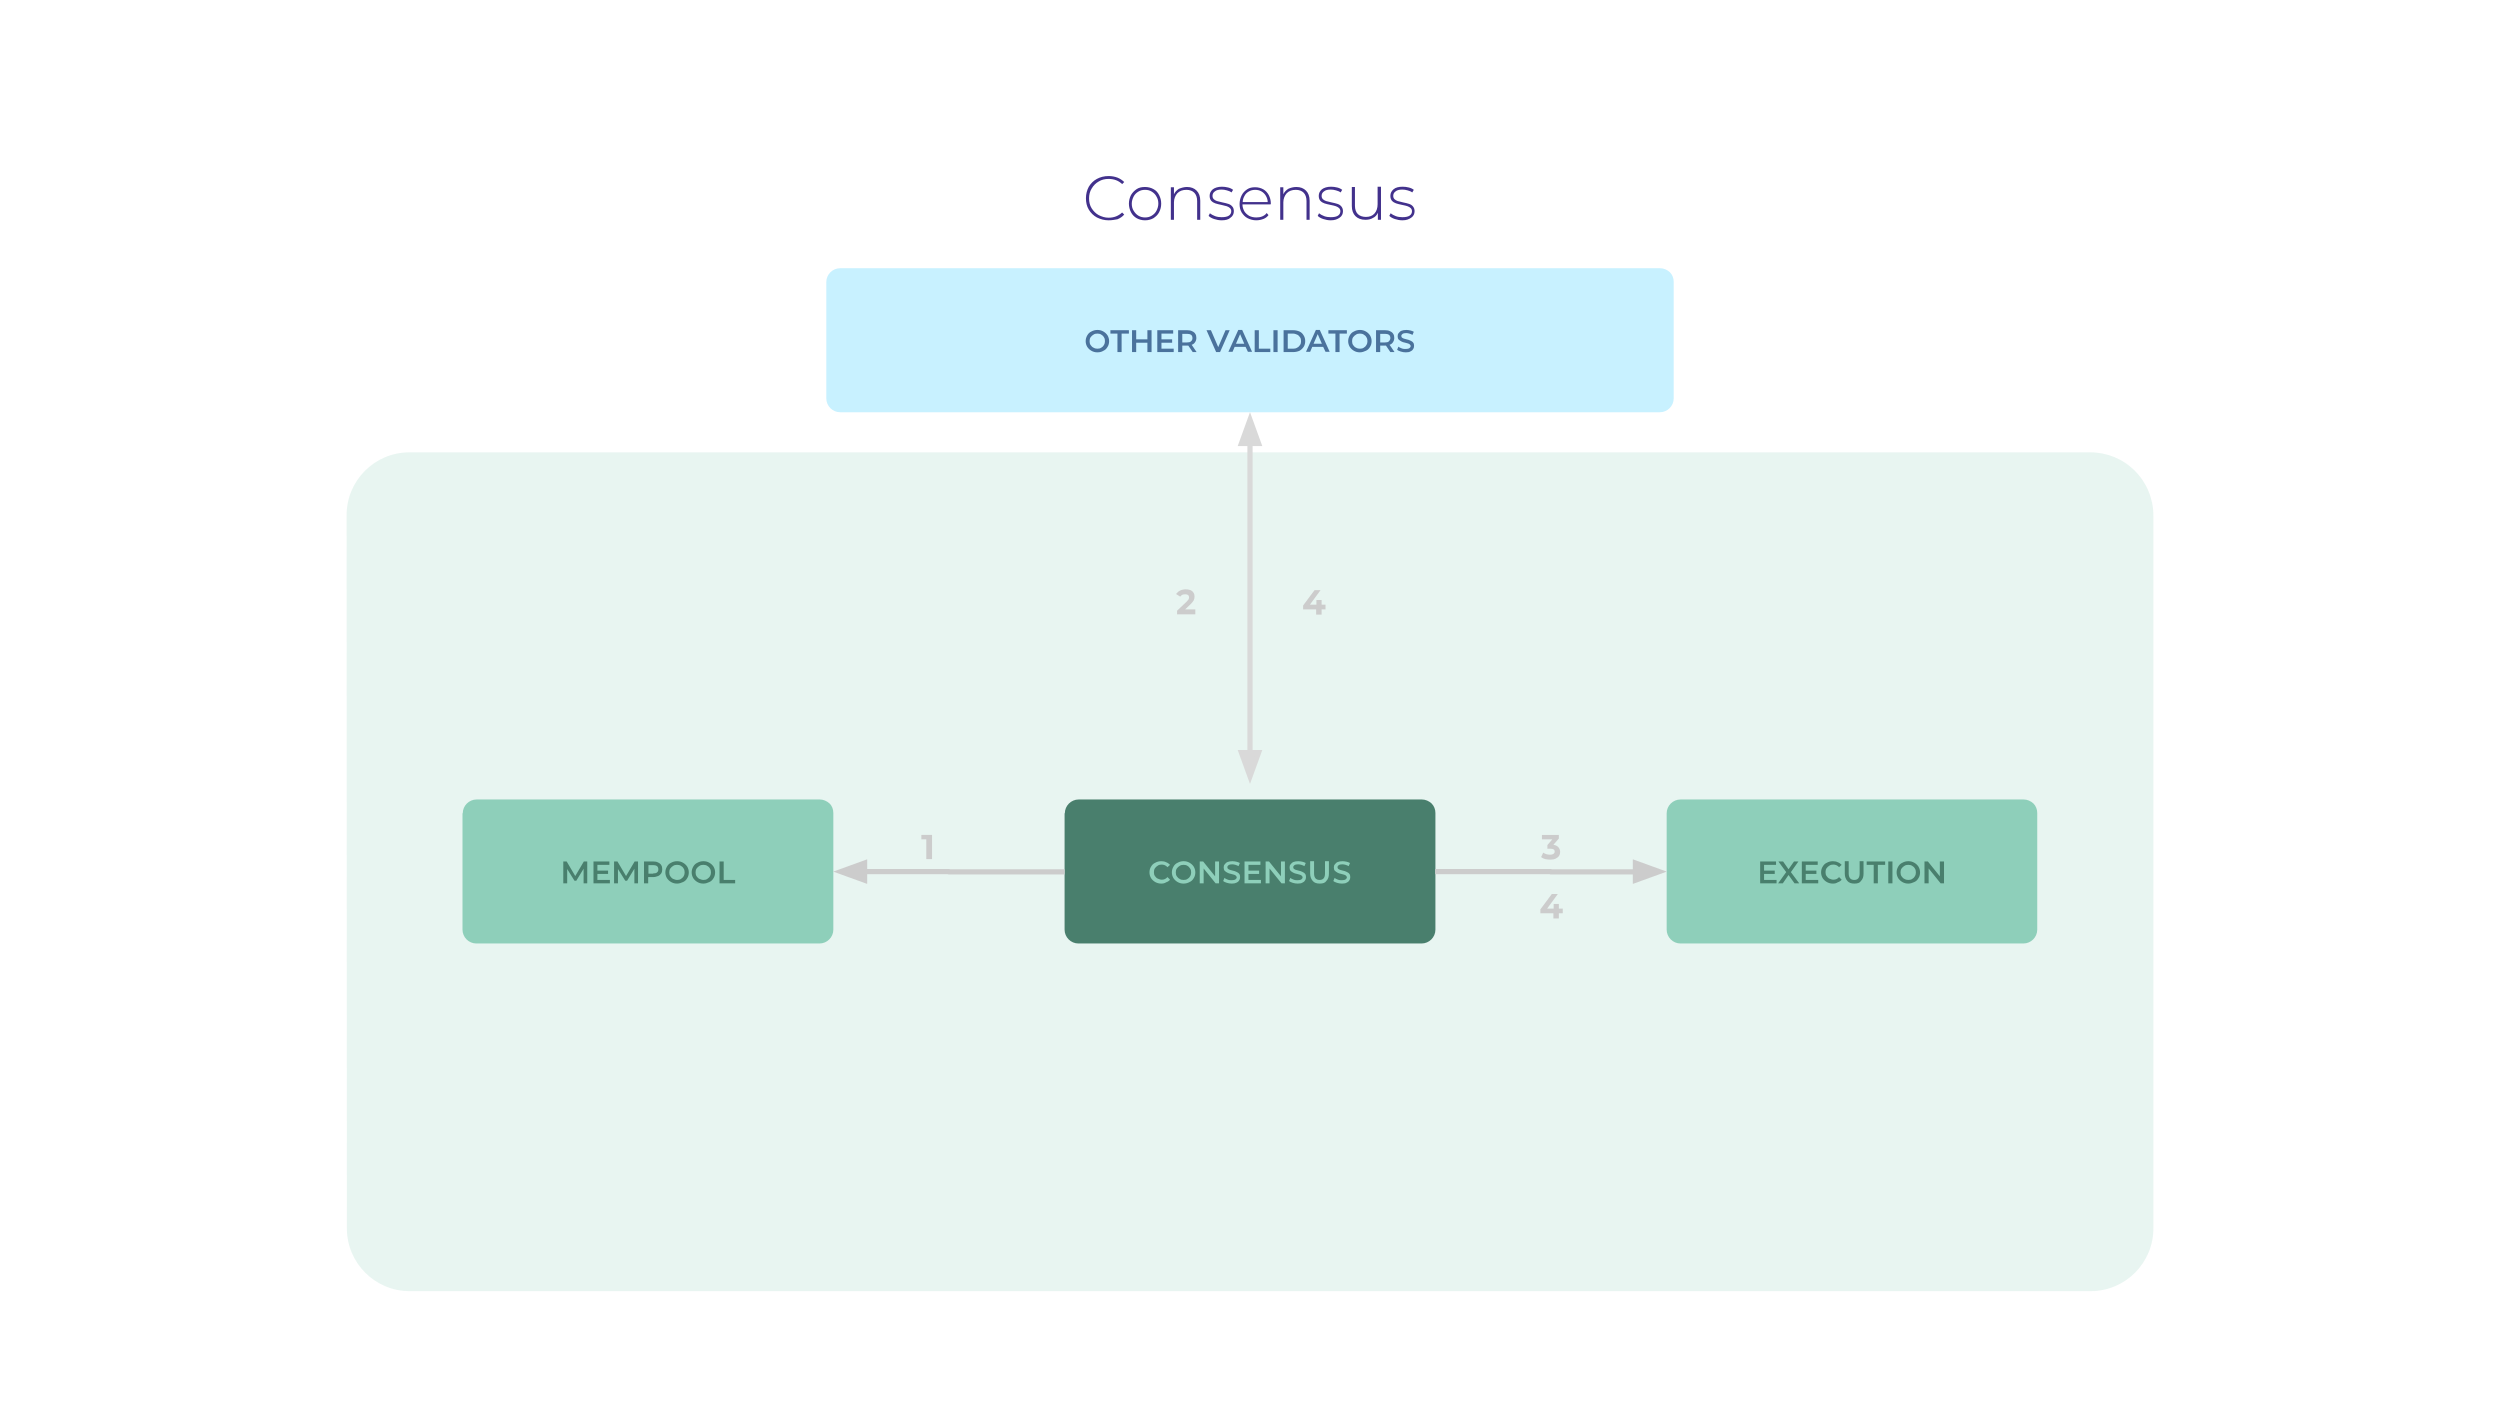<svg xmlns="http://www.w3.org/2000/svg" xmlns:xlink="http://www.w3.org/1999/xlink" id="Layer_1" width="960" height="540" x="0" style="enable-background:new 0 0 960 540" y="0" version="1.1" viewBox="0 0 960 540" xml:space="preserve"><rect x="0" y="0" width="960" height="540" fill="#333333" stroke="none"/><style type="text/css">.st1{fill-rule:evenodd;clip-rule:evenodd;fill:#fff}.st2{fill-opacity:0}.st2,.st3,.st4{fill-rule:evenodd;clip-rule:evenodd}.st3{fill:#8ecfba;fill-opacity:.201}.st4{fill:#497f6d}.st5,.st6{fill:#8ecfba}.st6{fill-rule:evenodd;clip-rule:evenodd}.st7{fill:#497f6d}.st8,.st9{stroke:#ccc;stroke-width:2;stroke-miterlimit:10}.st8{fill:none;stroke-linejoin:round}.st9{fill-rule:evenodd;clip-rule:evenodd}.st10,.st9{fill:#ccc}.st11{fill-rule:evenodd;clip-rule:evenodd;fill:#c8f1ff}.st12{fill:#4a729c}.st13,.st14{stroke:#d9d9d9;stroke-width:2;stroke-miterlimit:10}.st13{fill:none;stroke-linejoin:round}.st14{fill-rule:evenodd;clip-rule:evenodd;fill:#d9d9d9}.st15{fill:#42318c}</style><g><defs><rect id="SVGID_1_" width="960" height="540"/></defs><clipPath id="SVGID_00000129922877783919956040000014384686146469275320_"><use xlink:href="#SVGID_1_" style="overflow:visible"/></clipPath><g style="clip-path:url(#SVGID_00000129922877783919956040000014384686146469275320_)"><path d="M0,0h960v540H0V0z" class="st1"/><path d="M12,0h215.5v142.7H12L12,0z" class="st2"/><g><g transform="matrix(0.136 0.0 0.0 0.136 12.032 2.2440944881889764E-4)"><defs><rect id="SVGID_00000054980057191901096780000001955754110214384549_" width="1582" height="1048"/></defs><clipPath id="SVGID_00000177484542042627596660000010149184617186735289_"><use xlink:href="#SVGID_00000054980057191901096780000001955754110214384549_" style="overflow:visible"/></clipPath></g></g><path d="M133.1,197.8L133.1,197.8c0-13.3,10.8-24.1,24.1-24.1h645.5c6.4,0,12.5,2.5,17.1,7.1 c4.5,4.5,7.1,10.7,7.1,17.1v273.8c0,13.3-10.8,24.1-24.1,24.1H157.3c-13.3,0-24.1-10.8-24.1-24.1L133.1,197.8z" class="st3"/><path d="M408.9,312.3L408.9,312.3c0-2.9,2.4-5.3,5.3-5.3h131.8c1.4,0,2.7,0.6,3.7,1.5c1,1,1.5,2.3,1.5,3.7V357 c0,2.9-2.4,5.3-5.3,5.3H414.1c-2.9,0-5.3-2.4-5.3-5.3V312.3z" class="st4"/><path d="M445.9,339.3c-0.8,0-1.6-0.2-2.3-0.6c-0.7-0.4-1.2-0.9-1.6-1.5c-0.4-0.7-0.6-1.4-0.6-2.2 c0-0.8,0.2-1.6,0.6-2.2c0.4-0.7,0.9-1.2,1.6-1.5c0.7-0.4,1.5-0.6,2.3-0.6c0.7,0,1.3,0.1,1.9,0.4c0.6,0.2,1.1,0.6,1.5,1l-1,0.9 c-0.6-0.7-1.4-1-2.2-1c-0.6,0-1.1,0.1-1.5,0.4c-0.4,0.2-0.8,0.6-1.1,1c-0.3,0.4-0.4,1-0.4,1.5c0,0.6,0.1,1.1,0.4,1.5 c0.3,0.4,0.6,0.8,1.1,1c0.5,0.2,1,0.4,1.5,0.4c0.9,0,1.6-0.3,2.2-1l1,1c-0.4,0.5-0.9,0.8-1.5,1 C447.2,339.2,446.6,339.3,445.9,339.3z M454.5,339.3c-0.9,0-1.6-0.2-2.3-0.6c-0.7-0.4-1.2-0.9-1.6-1.5c-0.4-0.7-0.6-1.4-0.6-2.2 c0-0.8,0.2-1.5,0.6-2.2c0.4-0.7,0.9-1.2,1.6-1.5c0.7-0.4,1.5-0.6,2.3-0.6c0.9,0,1.6,0.2,2.3,0.6c0.7,0.4,1.2,0.9,1.6,1.5 c0.4,0.7,0.6,1.4,0.6,2.2c0,0.8-0.2,1.6-0.6,2.2c-0.4,0.7-0.9,1.2-1.6,1.5C456.1,339.1,455.3,339.3,454.5,339.3z M454.5,337.9 c0.6,0,1.1-0.1,1.5-0.4c0.4-0.2,0.8-0.6,1-1c0.3-0.5,0.4-1,0.4-1.5c0-0.6-0.1-1.1-0.4-1.5c-0.3-0.4-0.6-0.8-1-1 c-0.4-0.3-1-0.4-1.5-0.4c-0.6,0-1.1,0.1-1.5,0.4c-0.4,0.2-0.8,0.6-1.1,1c-0.3,0.4-0.4,1-0.4,1.5c0,0.6,0.1,1.1,0.4,1.5 c0.3,0.4,0.6,0.8,1.1,1C453.4,337.8,453.9,337.9,454.5,337.9z M468.1,330.8v8.4h-1.3l-4.6-5.7v5.7h-1.5v-8.4h1.3l4.6,5.7v-5.7 H468.1z M473,339.3c-0.6,0-1.3-0.1-1.9-0.3c-0.6-0.2-1.1-0.4-1.4-0.7l0.5-1.2c0.3,0.3,0.8,0.5,1.3,0.7c0.5,0.2,1,0.2,1.5,0.2 c0.6,0,1.1-0.1,1.4-0.3c0.3-0.2,0.5-0.5,0.5-0.8c0-0.2-0.1-0.4-0.3-0.6c-0.2-0.2-0.4-0.3-0.7-0.4c-0.3-0.1-0.6-0.2-1.1-0.3 c-0.6-0.1-1.2-0.3-1.5-0.5c-0.4-0.2-0.7-0.4-1-0.7c-0.3-0.3-0.4-0.8-0.4-1.3c0-0.5,0.1-0.9,0.4-1.2c0.3-0.4,0.6-0.7,1.1-0.9 c0.5-0.2,1.1-0.3,1.9-0.3c0.5,0,1,0.1,1.5,0.2c0.5,0.1,0.9,0.3,1.3,0.5l-0.5,1.2c-0.4-0.2-0.8-0.4-1.2-0.5 c-0.4-0.1-0.8-0.2-1.2-0.2c-0.6,0-1.1,0.1-1.4,0.3c-0.3,0.2-0.5,0.5-0.5,0.8c0,0.2,0.1,0.4,0.2,0.6c0.2,0.1,0.4,0.3,0.7,0.4 c0.3,0.1,0.6,0.2,1.1,0.3c0.6,0.1,1.1,0.3,1.5,0.5c0.4,0.2,0.8,0.4,1,0.7c0.3,0.3,0.4,0.8,0.4,1.3c0,0.5-0.1,0.9-0.4,1.3 c-0.2,0.4-0.6,0.7-1.1,0.9C474.3,339.2,473.7,339.3,473,339.3z M484.2,337.9v1.3h-6.3v-8.4h6.1v1.3h-4.6v2.2h4.1v1.3h-4.1v2.3 H484.2z M493.4,330.8v8.4h-1.3l-4.6-5.7v5.7H486v-8.4h1.3l4.6,5.7v-5.7H493.4z M498.3,339.3c-0.6,0-1.3-0.1-1.9-0.3 c-0.6-0.2-1.1-0.4-1.4-0.7l0.5-1.2c0.3,0.3,0.8,0.5,1.3,0.7c0.5,0.2,1,0.2,1.5,0.2c0.6,0,1.1-0.1,1.4-0.3c0.3-0.2,0.5-0.5,0.5-0.8 c0-0.2-0.1-0.4-0.3-0.6c-0.2-0.2-0.4-0.3-0.7-0.4c-0.3-0.1-0.6-0.2-1.1-0.3c-0.6-0.1-1.2-0.3-1.5-0.5c-0.4-0.2-0.7-0.4-1-0.7 c-0.3-0.3-0.4-0.8-0.4-1.3c0-0.5,0.1-0.9,0.4-1.2c0.3-0.4,0.6-0.7,1.1-0.9c0.5-0.2,1.1-0.3,1.9-0.3c0.5,0,1,0.1,1.5,0.2 c0.5,0.1,0.9,0.3,1.3,0.5l-0.5,1.2c-0.4-0.2-0.8-0.4-1.2-0.5c-0.4-0.1-0.8-0.2-1.2-0.2c-0.6,0-1.1,0.1-1.4,0.3 c-0.3,0.2-0.5,0.5-0.5,0.8c0,0.2,0.1,0.4,0.2,0.6c0.2,0.1,0.4,0.3,0.7,0.4c0.3,0.1,0.6,0.2,1.1,0.3c0.6,0.1,1.1,0.3,1.5,0.5 c0.4,0.2,0.8,0.4,1,0.7c0.3,0.3,0.4,0.8,0.4,1.3c0,0.5-0.1,0.9-0.4,1.3c-0.2,0.4-0.6,0.7-1.1,0.9 C499.7,339.2,499,339.3,498.3,339.3z M506.8,339.3c-1.2,0-2.1-0.3-2.7-1c-0.6-0.7-1-1.6-1-2.8v-4.8h1.5v4.7c0,1.6,0.7,2.5,2.1,2.5 c1.4,0,2.1-0.8,2.1-2.5v-4.7h1.5v4.8c0,1.2-0.3,2.1-1,2.8C508.9,339,508,339.3,506.8,339.3z M515.3,339.3c-0.6,0-1.3-0.1-1.9-0.3 s-1.1-0.4-1.4-0.7l0.5-1.2c0.3,0.3,0.8,0.5,1.3,0.7c0.5,0.2,1,0.2,1.5,0.2c0.6,0,1.1-0.1,1.4-0.3c0.3-0.2,0.5-0.5,0.5-0.8 c0-0.2-0.1-0.4-0.3-0.6c-0.2-0.2-0.4-0.3-0.7-0.4c-0.3-0.1-0.6-0.2-1.1-0.3c-0.6-0.1-1.2-0.3-1.5-0.5s-0.7-0.4-1-0.7 c-0.3-0.3-0.4-0.8-0.4-1.3c0-0.5,0.1-0.9,0.4-1.2c0.3-0.4,0.6-0.7,1.1-0.9c0.5-0.2,1.1-0.3,1.9-0.3c0.5,0,1,0.1,1.5,0.2 c0.5,0.1,0.9,0.3,1.3,0.5l-0.5,1.2c-0.4-0.2-0.8-0.4-1.2-0.5c-0.4-0.1-0.8-0.2-1.2-0.2c-0.6,0-1.1,0.1-1.4,0.3 c-0.3,0.2-0.5,0.5-0.5,0.8c0,0.2,0.1,0.4,0.2,0.6c0.2,0.1,0.4,0.3,0.7,0.4c0.3,0.1,0.6,0.2,1.1,0.3c0.6,0.1,1.1,0.3,1.5,0.5 c0.4,0.2,0.8,0.4,1,0.7c0.3,0.3,0.4,0.8,0.4,1.3c0,0.5-0.1,0.9-0.4,1.3c-0.2,0.4-0.6,0.7-1.1,0.9 C516.7,339.2,516,339.3,515.3,339.3z" class="st5"/><path d="M640,312.3L640,312.3c0-2.9,2.4-5.3,5.3-5.3h131.8c1.4,0,2.7,0.6,3.7,1.5c1,1,1.5,2.3,1.5,3.7V357 c0,2.9-2.4,5.3-5.3,5.3H645.3c-2.9,0-5.3-2.4-5.3-5.3V312.3z" class="st6"/><path d="M682.2,337.9v1.3h-6.3v-8.4h6.1v1.3h-4.6v2.2h4.1v1.3h-4.1v2.3H682.2z M689.1,339.2l-2.3-3.2l-2.2,3.2h-1.8 l3.1-4.3l-3-4.1h1.8l2.1,3l2.1-3h1.7l-2.9,4.1l3.2,4.3H689.1z M698.2,337.9v1.3h-6.3v-8.4h6.1v1.3h-4.6v2.2h4.1v1.3h-4.1v2.3 H698.2z M703.8,339.3c-0.8,0-1.6-0.2-2.3-0.6s-1.2-0.9-1.6-1.5c-0.4-0.7-0.6-1.4-0.6-2.2s0.2-1.6,0.6-2.2c0.4-0.7,0.9-1.2,1.6-1.5 c0.7-0.4,1.5-0.6,2.3-0.6c0.7,0,1.3,0.1,1.9,0.4c0.6,0.2,1.1,0.6,1.5,1l-1,0.9c-0.6-0.7-1.4-1-2.2-1c-0.6,0-1.1,0.1-1.5,0.4 c-0.4,0.2-0.8,0.6-1.1,1c-0.3,0.4-0.4,1-0.4,1.5c0,0.6,0.1,1.1,0.4,1.5c0.3,0.4,0.6,0.8,1.1,1c0.5,0.2,1,0.4,1.5,0.4 c0.9,0,1.6-0.3,2.2-1l1,1c-0.4,0.5-0.9,0.8-1.5,1C705.1,339.2,704.5,339.3,703.8,339.3z M712.1,339.3c-1.2,0-2.1-0.3-2.7-1 c-0.6-0.7-1-1.6-1-2.8v-4.8h1.5v4.7c0,1.6,0.7,2.5,2.1,2.5c1.4,0,2.1-0.8,2.1-2.5v-4.7h1.5v4.8c0,1.2-0.3,2.1-1,2.8 C714.2,339,713.3,339.3,712.1,339.3z M719.6,332.1h-2.8v-1.3h7.1v1.3h-2.8v7.1h-1.6V332.1z M725.1,330.8h1.6v8.4h-1.6V330.8z M732.8,339.3c-0.9,0-1.6-0.2-2.3-0.6s-1.2-0.9-1.6-1.5c-0.4-0.7-0.6-1.4-0.6-2.2c0-0.8,0.2-1.5,0.6-2.2c0.4-0.7,0.9-1.2,1.6-1.5 c0.7-0.4,1.5-0.6,2.3-0.6c0.9,0,1.6,0.2,2.3,0.6c0.7,0.4,1.2,0.9,1.6,1.5c0.4,0.7,0.6,1.4,0.6,2.2s-0.2,1.6-0.6,2.2 c-0.4,0.7-0.9,1.2-1.6,1.5S733.7,339.3,732.8,339.3z M732.8,337.9c0.6,0,1.1-0.1,1.5-0.4c0.4-0.2,0.8-0.6,1-1 c0.3-0.5,0.4-1,0.4-1.5s-0.1-1.1-0.4-1.5c-0.2-0.4-0.6-0.8-1-1c-0.4-0.3-1-0.4-1.5-0.4c-0.6,0-1.1,0.1-1.5,0.4 c-0.4,0.2-0.8,0.6-1.1,1c-0.3,0.4-0.4,1-0.4,1.5s0.1,1.1,0.4,1.5c0.3,0.4,0.6,0.8,1.1,1C731.8,337.8,732.3,337.9,732.8,337.9z M746.5,330.8v8.4h-1.3l-4.6-5.7v5.7H739v-8.4h1.3l4.6,5.7v-5.7H746.5z" class="st7"/><path d="M320,334.7h44.4v0.1h44.4" class="st2"/><path d="M332,334.7h32.4v0.1h44.4" class="st8"/><path d="M332,331.4l-9.1,3.3l9.1,3.3V331.4z" class="st9"/><path d="M551.1,334.7h44.4v0.1H640" class="st2"/><path d="M551.1,334.7h44.4v0.1H628" class="st8"/><path d="M628,338l9.1-3.3l-9.1-3.3V338z" class="st9"/><path d="M337.4,317.1h37.9v19.1h-37.9V317.1z" class="st2"/><path d="M357.9,320.6v9.3h-2.2v-7.6h-1.9v-1.7H357.9z" class="st10"/><path d="M576.6,317.1h37.9v19.1h-37.9V317.1z" class="st2"/><path d="M596.5,324.4c0.8,0.1,1.4,0.4,1.9,0.9c0.4,0.5,0.7,1.1,0.7,1.8c0,0.5-0.1,1-0.4,1.5s-0.7,0.8-1.3,1.1 c-0.6,0.3-1.3,0.4-2.1,0.4c-0.7,0-1.3-0.1-1.9-0.2c-0.6-0.2-1.2-0.4-1.6-0.8l0.8-1.7c0.4,0.3,0.8,0.5,1.2,0.6s0.9,0.2,1.4,0.2 c0.6,0,1-0.1,1.3-0.3c0.3-0.2,0.5-0.5,0.5-0.9c0-0.8-0.6-1.1-1.8-1.1h-1v-1.4l1.9-2.2h-4v-1.7h6.5v1.4L596.5,324.4z" class="st10"/><path d="M177.7,312.3L177.7,312.3c0-2.9,2.4-5.3,5.3-5.3h131.8c1.4,0,2.7,0.6,3.7,1.5s1.5,2.3,1.5,3.7V357 c0,2.9-2.4,5.3-5.3,5.3H182.9c-2.9,0-5.3-2.4-5.3-5.3V312.3z" class="st6"/><path d="M224.1,339.2l0-5.6l-2.8,4.6h-0.7l-2.8-4.5v5.5h-1.5v-8.4h1.3l3.3,5.6l3.3-5.6h1.3v8.4H224.1z M234.2,337.9 v1.3h-6.3v-8.4h6.1v1.3h-4.6v2.2h4.1v1.3h-4.1v2.3H234.2z M243.6,339.2l0-5.6l-2.8,4.6h-0.7l-2.8-4.5v5.5h-1.5v-8.4h1.3l3.3,5.6 l3.3-5.6h1.3v8.4H243.6z M250.8,330.8c0.7,0,1.4,0.1,1.9,0.4c0.5,0.2,1,0.6,1.2,1c0.3,0.4,0.4,1,0.4,1.6c0,0.6-0.1,1.1-0.4,1.6 c-0.3,0.4-0.7,0.8-1.2,1c-0.5,0.2-1.2,0.4-1.9,0.4h-1.9v2.4h-1.6v-8.4H250.8z M250.8,335.4c0.7,0,1.2-0.1,1.5-0.4 c0.4-0.3,0.5-0.7,0.5-1.2c0-0.5-0.2-1-0.5-1.2c-0.4-0.3-0.9-0.4-1.5-0.4h-1.8v3.3H250.8z M260,339.3c-0.9,0-1.6-0.2-2.3-0.6 s-1.2-0.9-1.6-1.5c-0.4-0.7-0.6-1.4-0.6-2.2c0-0.8,0.2-1.5,0.6-2.2c0.4-0.7,0.9-1.2,1.6-1.5c0.7-0.4,1.5-0.6,2.3-0.6 c0.9,0,1.6,0.2,2.3,0.6c0.7,0.4,1.2,0.9,1.6,1.5c0.4,0.7,0.6,1.4,0.6,2.2s-0.2,1.6-0.6,2.2c-0.4,0.7-0.9,1.2-1.6,1.5 S260.9,339.3,260,339.3z M260,337.9c0.6,0,1.1-0.1,1.5-0.4s0.8-0.6,1-1c0.3-0.5,0.4-1,0.4-1.5s-0.1-1.1-0.4-1.5 c-0.2-0.4-0.6-0.8-1-1c-0.4-0.3-1-0.4-1.5-0.4c-0.6,0-1.1,0.1-1.5,0.4c-0.4,0.2-0.8,0.6-1.1,1s-0.4,1-0.4,1.5s0.1,1.1,0.4,1.5 c0.3,0.4,0.6,0.8,1.1,1S259.5,337.9,260,337.9z M270.1,339.3c-0.9,0-1.6-0.2-2.3-0.6s-1.2-0.9-1.6-1.5c-0.4-0.7-0.6-1.4-0.6-2.2 c0-0.8,0.2-1.5,0.6-2.2c0.4-0.7,0.9-1.2,1.6-1.5c0.7-0.4,1.5-0.6,2.3-0.6c0.9,0,1.6,0.2,2.3,0.6c0.7,0.4,1.2,0.9,1.6,1.5 c0.4,0.7,0.6,1.4,0.6,2.2s-0.2,1.6-0.6,2.2c-0.4,0.7-0.9,1.2-1.6,1.5S271,339.3,270.1,339.3z M270.1,337.9c0.6,0,1.1-0.1,1.5-0.4 s0.8-0.6,1-1c0.3-0.5,0.4-1,0.4-1.5s-0.1-1.1-0.4-1.5c-0.2-0.4-0.6-0.8-1-1c-0.4-0.3-1-0.4-1.5-0.4c-0.6,0-1.1,0.1-1.5,0.4 c-0.4,0.2-0.8,0.6-1.1,1s-0.4,1-0.4,1.5s0.1,1.1,0.4,1.5c0.3,0.4,0.6,0.8,1.1,1S269.6,337.9,270.1,337.9z M276.3,330.8h1.6v7.1 h4.4v1.3h-6V330.8z" class="st7"/><path d="M317.3,108.3L317.3,108.3c0-2.9,2.4-5.3,5.3-5.3h314.9c1.4,0,2.7,0.6,3.7,1.5c1,1,1.5,2.3,1.5,3.7V153 c0,2.9-2.4,5.3-5.3,5.3H322.6l0,0c-2.9,0-5.3-2.4-5.3-5.3V108.3z" class="st11"/><path d="M421.4,135.3c-0.9,0-1.6-0.2-2.3-0.6c-0.7-0.4-1.2-0.9-1.6-1.5c-0.4-0.7-0.6-1.4-0.6-2.2 c0-0.8,0.2-1.5,0.6-2.2c0.4-0.7,0.9-1.2,1.6-1.5c0.7-0.4,1.5-0.6,2.3-0.6c0.9,0,1.6,0.2,2.3,0.6c0.7,0.4,1.2,0.9,1.6,1.5 c0.4,0.7,0.6,1.4,0.6,2.2c0,0.8-0.2,1.6-0.6,2.2c-0.4,0.7-0.9,1.2-1.6,1.5C423.1,135.1,422.3,135.3,421.4,135.3z M421.4,133.9 c0.6,0,1.1-0.1,1.5-0.4c0.4-0.2,0.8-0.6,1-1c0.3-0.5,0.4-1,0.4-1.5c0-0.6-0.1-1.1-0.4-1.5c-0.2-0.4-0.6-0.8-1-1 c-0.4-0.3-1-0.4-1.5-0.4c-0.6,0-1.1,0.1-1.5,0.4c-0.4,0.2-0.8,0.6-1.1,1c-0.3,0.4-0.4,1-0.4,1.5c0,0.6,0.1,1.1,0.4,1.5 c0.3,0.4,0.6,0.8,1.1,1C420.4,133.8,420.9,133.9,421.4,133.9z M429.2,128.1h-2.8v-1.3h7.1v1.3h-2.8v7.1h-1.6V128.1z M442.2,126.8 v8.4h-1.6v-3.6h-4.3v3.6h-1.6v-8.4h1.6v3.5h4.3v-3.5H442.2z M450.7,133.9v1.3h-6.3v-8.4h6.1v1.3H446v2.2h4.1v1.3H446v2.3H450.7z M458,135.2l-1.7-2.5c-0.1,0-0.2,0-0.3,0H454v2.5h-1.6v-8.4h3.5c0.7,0,1.4,0.1,1.9,0.4c0.5,0.2,1,0.6,1.2,1c0.3,0.4,0.4,1,0.4,1.6 s-0.2,1.2-0.5,1.6c-0.3,0.5-0.7,0.8-1.3,1l1.9,2.8H458z M457.9,129.8c0-0.5-0.2-1-0.5-1.2c-0.4-0.3-0.9-0.4-1.5-0.4H454v3.3h1.8 c0.7,0,1.2-0.1,1.5-0.4C457.8,130.7,457.9,130.3,457.9,129.8z M472.2,126.8l-3.7,8.4H467l-3.7-8.4h1.7l2.8,6.5l2.8-6.5H472.2z M478.3,133.2h-4.2l-0.8,1.9h-1.6l3.8-8.4h1.5l3.8,8.4h-1.6L478.3,133.2z M477.8,132l-1.6-3.7l-1.6,3.7H477.8z M481.8,126.8h1.6 v7.1h4.4v1.3h-6V126.8z M489,126.8h1.6v8.4H489V126.8z M492.9,126.8h3.7c0.9,0,1.7,0.2,2.4,0.5c0.7,0.3,1.2,0.8,1.6,1.5 c0.4,0.6,0.6,1.4,0.6,2.2c0,0.8-0.2,1.6-0.6,2.2c-0.4,0.6-0.9,1.1-1.6,1.5c-0.7,0.3-1.5,0.5-2.4,0.5h-3.7V126.8z M496.5,133.9 c0.6,0,1.2-0.1,1.6-0.4c0.5-0.2,0.8-0.6,1.1-1s0.4-0.9,0.4-1.5c0-0.6-0.1-1.1-0.4-1.5s-0.6-0.8-1.1-1c-0.5-0.2-1-0.4-1.6-0.4h-2 v5.8H496.5z M508.1,133.2h-4.2l-0.8,1.9h-1.6l3.8-8.4h1.5l3.8,8.4H509L508.1,133.2z M507.6,132l-1.6-3.7l-1.6,3.7H507.6z M512.9,128.1h-2.8v-1.3h7.1v1.3h-2.8v7.1h-1.6V128.1z M522.2,135.3c-0.9,0-1.6-0.2-2.3-0.6s-1.2-0.9-1.6-1.5 c-0.4-0.7-0.6-1.4-0.6-2.2c0-0.8,0.2-1.5,0.6-2.2c0.4-0.7,0.9-1.2,1.6-1.5c0.7-0.4,1.5-0.6,2.3-0.6c0.9,0,1.6,0.2,2.3,0.6 c0.7,0.4,1.2,0.9,1.6,1.5c0.4,0.7,0.6,1.4,0.6,2.2c0,0.8-0.2,1.6-0.6,2.2c-0.4,0.7-0.9,1.2-1.6,1.5S523.1,135.3,522.2,135.3z M522.2,133.9c0.6,0,1.1-0.1,1.5-0.4c0.4-0.2,0.8-0.6,1-1c0.3-0.5,0.4-1,0.4-1.5s-0.1-1.1-0.4-1.5c-0.2-0.4-0.6-0.8-1-1 c-0.4-0.3-1-0.4-1.5-0.4c-0.6,0-1.1,0.1-1.5,0.4c-0.4,0.2-0.8,0.6-1.1,1c-0.3,0.4-0.4,1-0.4,1.5s0.1,1.1,0.4,1.5 c0.3,0.4,0.6,0.8,1.1,1C521.2,133.8,521.7,133.9,522.2,133.9z M533.9,135.2l-1.7-2.5c-0.1,0-0.2,0-0.3,0H530v2.5h-1.6v-8.4h3.5 c0.7,0,1.4,0.1,1.9,0.4c0.5,0.2,1,0.6,1.2,1c0.3,0.4,0.4,1,0.4,1.6s-0.2,1.2-0.5,1.6c-0.3,0.5-0.7,0.8-1.3,1l1.9,2.8H533.9z M533.9,129.8c0-0.5-0.2-1-0.5-1.2c-0.4-0.3-0.9-0.4-1.5-0.4H530v3.3h1.8c0.7,0,1.2-0.1,1.5-0.4 C533.7,130.7,533.9,130.3,533.9,129.8z M539.8,135.3c-0.6,0-1.3-0.1-1.9-0.3s-1.1-0.4-1.4-0.7l0.5-1.2c0.3,0.3,0.8,0.5,1.3,0.7 c0.5,0.2,1,0.2,1.5,0.2c0.6,0,1.1-0.1,1.4-0.3c0.3-0.2,0.5-0.5,0.5-0.8c0-0.2-0.1-0.4-0.3-0.6c-0.2-0.2-0.4-0.3-0.7-0.4 c-0.3-0.1-0.6-0.2-1.1-0.3c-0.6-0.1-1.2-0.3-1.5-0.5s-0.7-0.4-1-0.7c-0.3-0.3-0.4-0.8-0.4-1.3c0-0.5,0.1-0.9,0.4-1.2 c0.3-0.4,0.6-0.7,1.1-0.9c0.5-0.2,1.1-0.3,1.9-0.3c0.5,0,1,0.1,1.5,0.2c0.5,0.1,0.9,0.3,1.3,0.5l-0.5,1.2 c-0.4-0.2-0.8-0.4-1.2-0.5c-0.4-0.1-0.8-0.2-1.2-0.2c-0.6,0-1.1,0.1-1.4,0.3c-0.3,0.2-0.5,0.5-0.5,0.8c0,0.2,0.1,0.4,0.2,0.6 c0.2,0.1,0.4,0.3,0.7,0.4c0.3,0.1,0.6,0.2,1.1,0.3c0.6,0.1,1.1,0.3,1.5,0.5c0.4,0.2,0.8,0.4,1,0.7c0.3,0.3,0.4,0.8,0.4,1.3 c0,0.5-0.1,0.9-0.4,1.3c-0.2,0.4-0.6,0.7-1.1,0.9C541.2,135.2,540.6,135.3,539.8,135.3z" class="st12"/><path d="M480,158.3V301" class="st2"/><path d="M480,170.3V289" class="st13"/><path d="M483.3,170.3l-3.3-9.1l-3.3,9.1H483.3z" class="st14"/><path d="M476.7,289l3.3,9.1l3.3-9.1H476.7z" class="st14"/><path d="M436.5,223.1h37.9v19.1h-37.9V223.1z" class="st2"/><path d="M459,234.1v1.8h-7v-1.4l3.6-3.4c0.4-0.4,0.6-0.7,0.8-0.9c0.1-0.3,0.2-0.5,0.2-0.8c0-0.4-0.1-0.7-0.4-0.9 c-0.2-0.2-0.6-0.3-1.1-0.3c-0.4,0-0.8,0.1-1.1,0.2c-0.3,0.2-0.6,0.4-0.8,0.7l-1.6-1c0.4-0.5,0.9-1,1.5-1.3 c0.6-0.3,1.4-0.5,2.2-0.5c0.7,0,1.3,0.1,1.8,0.3c0.5,0.2,0.9,0.5,1.2,1c0.3,0.4,0.4,0.9,0.4,1.5c0,0.5-0.1,1-0.3,1.4 c-0.2,0.4-0.6,0.9-1.2,1.5l-2.1,2H459z" class="st10"/><path d="M485.6,223.1h37.9v19.1h-37.9V223.1z" class="st2"/><path d="M509,234h-1.5v2h-2.1v-2h-5v-1.5l4.4-5.9h2.3l-4.1,5.6h2.5v-1.8h2v1.8h1.5V234z" class="st10"/><path d="M576.6,339.8h37.9v19.1h-37.9V339.8z" class="st2"/><path d="M600.1,350.7h-1.5v2h-2.1v-2h-5v-1.5l4.4-5.9h2.3l-4.1,5.6h2.5v-1.8h2v1.8h1.5V350.7z" class="st10"/><path d="M256.3,45h447.3v61.9H256.3V45z" class="st2"/><path d="M425.7,84.6c-1.6,0-3.1-0.4-4.5-1.1c-1.3-0.7-2.4-1.8-3.1-3c-0.8-1.3-1.1-2.8-1.1-4.4c0-1.6,0.4-3.1,1.1-4.4 c0.8-1.3,1.8-2.3,3.1-3c1.3-0.7,2.8-1.1,4.5-1.1c1.2,0,2.3,0.2,3.4,0.6c1,0.4,1.9,1,2.6,1.7l-0.8,0.8c-1.3-1.3-3.1-2-5.2-2 c-1.4,0-2.7,0.3-3.8,1c-1.1,0.6-2,1.5-2.7,2.7c-0.7,1.1-1,2.4-1,3.8c0,1.4,0.3,2.7,1,3.8c0.7,1.1,1.6,2,2.7,2.6 c1.2,0.6,2.4,1,3.8,1c2.1,0,3.8-0.7,5.2-2l0.8,0.8c-0.7,0.8-1.6,1.4-2.6,1.8C428,84.4,426.9,84.6,425.7,84.6z M439.7,84.6 c-1.2,0-2.3-0.3-3.2-0.8s-1.7-1.3-2.2-2.3c-0.5-1-0.8-2.1-0.8-3.3s0.3-2.3,0.8-3.3c0.6-1,1.3-1.7,2.2-2.3c0.9-0.6,2-0.8,3.2-0.8 s2.3,0.3,3.2,0.8c1,0.5,1.7,1.3,2.2,2.3c0.5,1,0.8,2,0.8,3.3s-0.3,2.3-0.8,3.3s-1.3,1.7-2.2,2.3C442,84.3,440.9,84.6,439.7,84.6z M439.7,83.5c1,0,1.8-0.2,2.6-0.7s1.4-1.1,1.8-1.9c0.4-0.8,0.7-1.7,0.7-2.7s-0.2-1.9-0.7-2.7c-0.4-0.8-1-1.4-1.8-1.9 s-1.6-0.7-2.6-0.7s-1.8,0.2-2.6,0.7s-1.4,1.1-1.8,1.9s-0.7,1.7-0.7,2.7s0.2,1.9,0.7,2.7s1,1.4,1.8,1.9S438.8,83.5,439.7,83.5z M455.8,71.8c1.6,0,2.8,0.5,3.7,1.4c0.9,0.9,1.4,2.2,1.4,3.9v7.3h-1.2v-7.2c0-1.4-0.4-2.5-1.1-3.2c-0.7-0.7-1.7-1.1-3-1.1 c-1.5,0-2.6,0.4-3.5,1.3c-0.8,0.9-1.3,2.1-1.3,3.5v6.7h-1.2V71.9h1.2v2.7c0.4-0.9,1.1-1.6,1.9-2.1 C453.7,72.1,454.7,71.8,455.8,71.8z M469.1,84.6c-1,0-2-0.2-2.9-0.5c-0.9-0.3-1.6-0.7-2.1-1.2l0.5-1c0.5,0.4,1.2,0.8,2,1.1 c0.8,0.3,1.7,0.4,2.5,0.4c1.3,0,2.2-0.2,2.8-0.6c0.6-0.4,0.9-1,0.9-1.7c0-0.5-0.2-0.9-0.5-1.2c-0.3-0.3-0.7-0.5-1.2-0.7 c-0.5-0.1-1.1-0.3-2-0.5c-1-0.2-1.8-0.4-2.4-0.6c-0.6-0.2-1.1-0.5-1.6-1c-0.4-0.5-0.6-1.1-0.6-1.9c0-1,0.4-1.8,1.2-2.5 c0.8-0.6,2-1,3.5-1c0.8,0,1.6,0.1,2.4,0.3c0.8,0.2,1.4,0.5,1.9,0.9l-0.6,1c-0.5-0.4-1.1-0.6-1.8-0.8c-0.7-0.2-1.3-0.3-2-0.3 c-1.2,0-2,0.2-2.6,0.7c-0.6,0.4-0.9,1-0.9,1.7c0,0.6,0.2,1,0.5,1.3c0.3,0.3,0.7,0.5,1.2,0.7c0.5,0.1,1.2,0.3,2,0.5 c1,0.2,1.8,0.4,2.4,0.6c0.6,0.2,1.1,0.5,1.5,1c0.4,0.4,0.6,1.1,0.6,1.8c0,1-0.4,1.9-1.3,2.5C471.8,84.3,470.6,84.6,469.1,84.6z M487.9,78.5h-10.8c0,1,0.3,1.8,0.7,2.6c0.5,0.8,1.1,1.3,1.9,1.8c0.8,0.4,1.7,0.6,2.7,0.6c0.8,0,1.6-0.1,2.3-0.4 c0.7-0.3,1.3-0.7,1.7-1.3l0.7,0.8c-0.5,0.7-1.2,1.2-2,1.5c-0.8,0.3-1.7,0.5-2.7,0.5c-1.2,0-2.3-0.3-3.3-0.8 c-1-0.5-1.7-1.3-2.3-2.2c-0.6-1-0.8-2.1-0.8-3.3c0-1.2,0.3-2.3,0.8-3.3c0.5-1,1.2-1.7,2.1-2.3c0.9-0.6,1.9-0.8,3.1-0.8 c1.1,0,2.2,0.3,3.1,0.8c0.9,0.5,1.6,1.3,2.1,2.2c0.5,1,0.8,2,0.8,3.3L487.9,78.5z M482,72.9c-0.9,0-1.7,0.2-2.4,0.6 c-0.7,0.4-1.3,0.9-1.7,1.7c-0.4,0.7-0.7,1.5-0.7,2.4h9.6c0-0.9-0.3-1.7-0.7-2.4c-0.4-0.7-1-1.3-1.7-1.7 C483.7,73.1,482.9,72.9,482,72.9z M497.8,71.8c1.6,0,2.8,0.5,3.7,1.4c0.9,0.9,1.4,2.2,1.4,3.9v7.3h-1.2v-7.2 c0-1.4-0.4-2.5-1.1-3.2c-0.7-0.7-1.7-1.1-3-1.1c-1.5,0-2.6,0.4-3.5,1.3c-0.8,0.9-1.3,2.1-1.3,3.5v6.7h-1.2V71.9h1.2v2.7 c0.4-0.9,1.1-1.6,1.9-2.1C495.6,72.1,496.6,71.8,497.8,71.8z M511,84.6c-1,0-2-0.2-2.9-0.5c-0.9-0.3-1.6-0.7-2.1-1.2l0.5-1 c0.5,0.4,1.2,0.8,2,1.1c0.8,0.3,1.7,0.4,2.5,0.4c1.3,0,2.2-0.2,2.8-0.6c0.6-0.4,0.9-1,0.9-1.7c0-0.5-0.2-0.9-0.5-1.2 c-0.3-0.3-0.7-0.5-1.2-0.7s-1.1-0.3-2-0.5c-1-0.2-1.8-0.4-2.4-0.6c-0.6-0.2-1.1-0.5-1.6-1c-0.4-0.5-0.6-1.1-0.6-1.9 c0-1,0.4-1.8,1.2-2.5c0.8-0.6,2-1,3.5-1c0.8,0,1.6,0.1,2.4,0.3c0.8,0.2,1.4,0.5,1.9,0.9l-0.6,1c-0.5-0.4-1.1-0.6-1.8-0.8 c-0.7-0.2-1.3-0.3-2-0.3c-1.2,0-2,0.2-2.6,0.7c-0.6,0.4-0.9,1-0.9,1.7c0,0.6,0.2,1,0.5,1.3c0.3,0.3,0.7,0.5,1.2,0.7 c0.5,0.1,1.2,0.3,2,0.5c1,0.2,1.8,0.4,2.4,0.6c0.6,0.2,1.1,0.5,1.5,1s0.6,1.1,0.6,1.8c0,1-0.4,1.9-1.3,2.5S512.6,84.6,511,84.6z M530.3,71.9v12.5h-1.2v-2.7c-0.4,0.9-1,1.6-1.9,2c-0.8,0.5-1.8,0.7-2.9,0.7c-1.6,0-2.9-0.5-3.8-1.4c-0.9-0.9-1.4-2.2-1.4-3.9 v-7.3h1.2v7.2c0,1.4,0.4,2.5,1.1,3.2c0.7,0.7,1.8,1.1,3.1,1.1c1.4,0,2.5-0.4,3.3-1.3c0.8-0.9,1.2-2.1,1.2-3.6v-6.7H530.3z M538.5,84.6c-1,0-2-0.2-2.9-0.5c-0.9-0.3-1.6-0.7-2.1-1.2l0.5-1c0.5,0.4,1.2,0.8,2,1.1c0.8,0.3,1.7,0.4,2.5,0.4 c1.3,0,2.2-0.2,2.8-0.6c0.6-0.4,0.9-1,0.9-1.7c0-0.5-0.2-0.9-0.5-1.2c-0.3-0.3-0.7-0.5-1.2-0.7s-1.1-0.3-2-0.5 c-1-0.2-1.8-0.4-2.4-0.6s-1.1-0.5-1.6-1c-0.4-0.5-0.6-1.1-0.6-1.9c0-1,0.4-1.8,1.2-2.5s2-1,3.5-1c0.8,0,1.6,0.1,2.4,0.3 c0.8,0.2,1.4,0.5,1.9,0.9l-0.6,1c-0.5-0.4-1.1-0.6-1.8-0.8c-0.7-0.2-1.3-0.3-2-0.3c-1.2,0-2,0.2-2.6,0.7c-0.6,0.4-0.9,1-0.9,1.7 c0,0.6,0.2,1,0.5,1.3s0.7,0.5,1.2,0.7c0.5,0.1,1.2,0.3,2,0.5c1,0.2,1.8,0.4,2.4,0.6c0.6,0.2,1.1,0.5,1.5,1s0.6,1.1,0.6,1.8 c0,1-0.4,1.9-1.3,2.5S540.1,84.6,538.5,84.6z" class="st15"/><path d="M42.2,496.6h77.2v20.2H42.2L42.2,496.6z" class="st2"/><g><g transform="matrix(0.071 0.0 0.0 0.071 6.157 431.375)"><defs><rect id="SVGID_00000060007181028955307810000005444093486938081938_" width="77.2" height="20.2" x="1010" y="1048.4"/></defs><clipPath id="SVGID_00000027594683945724669270000002575677614000027039_"><use xlink:href="#SVGID_00000060007181028955307810000005444093486938081938_" style="overflow:visible"/></clipPath></g></g></g></g></svg>